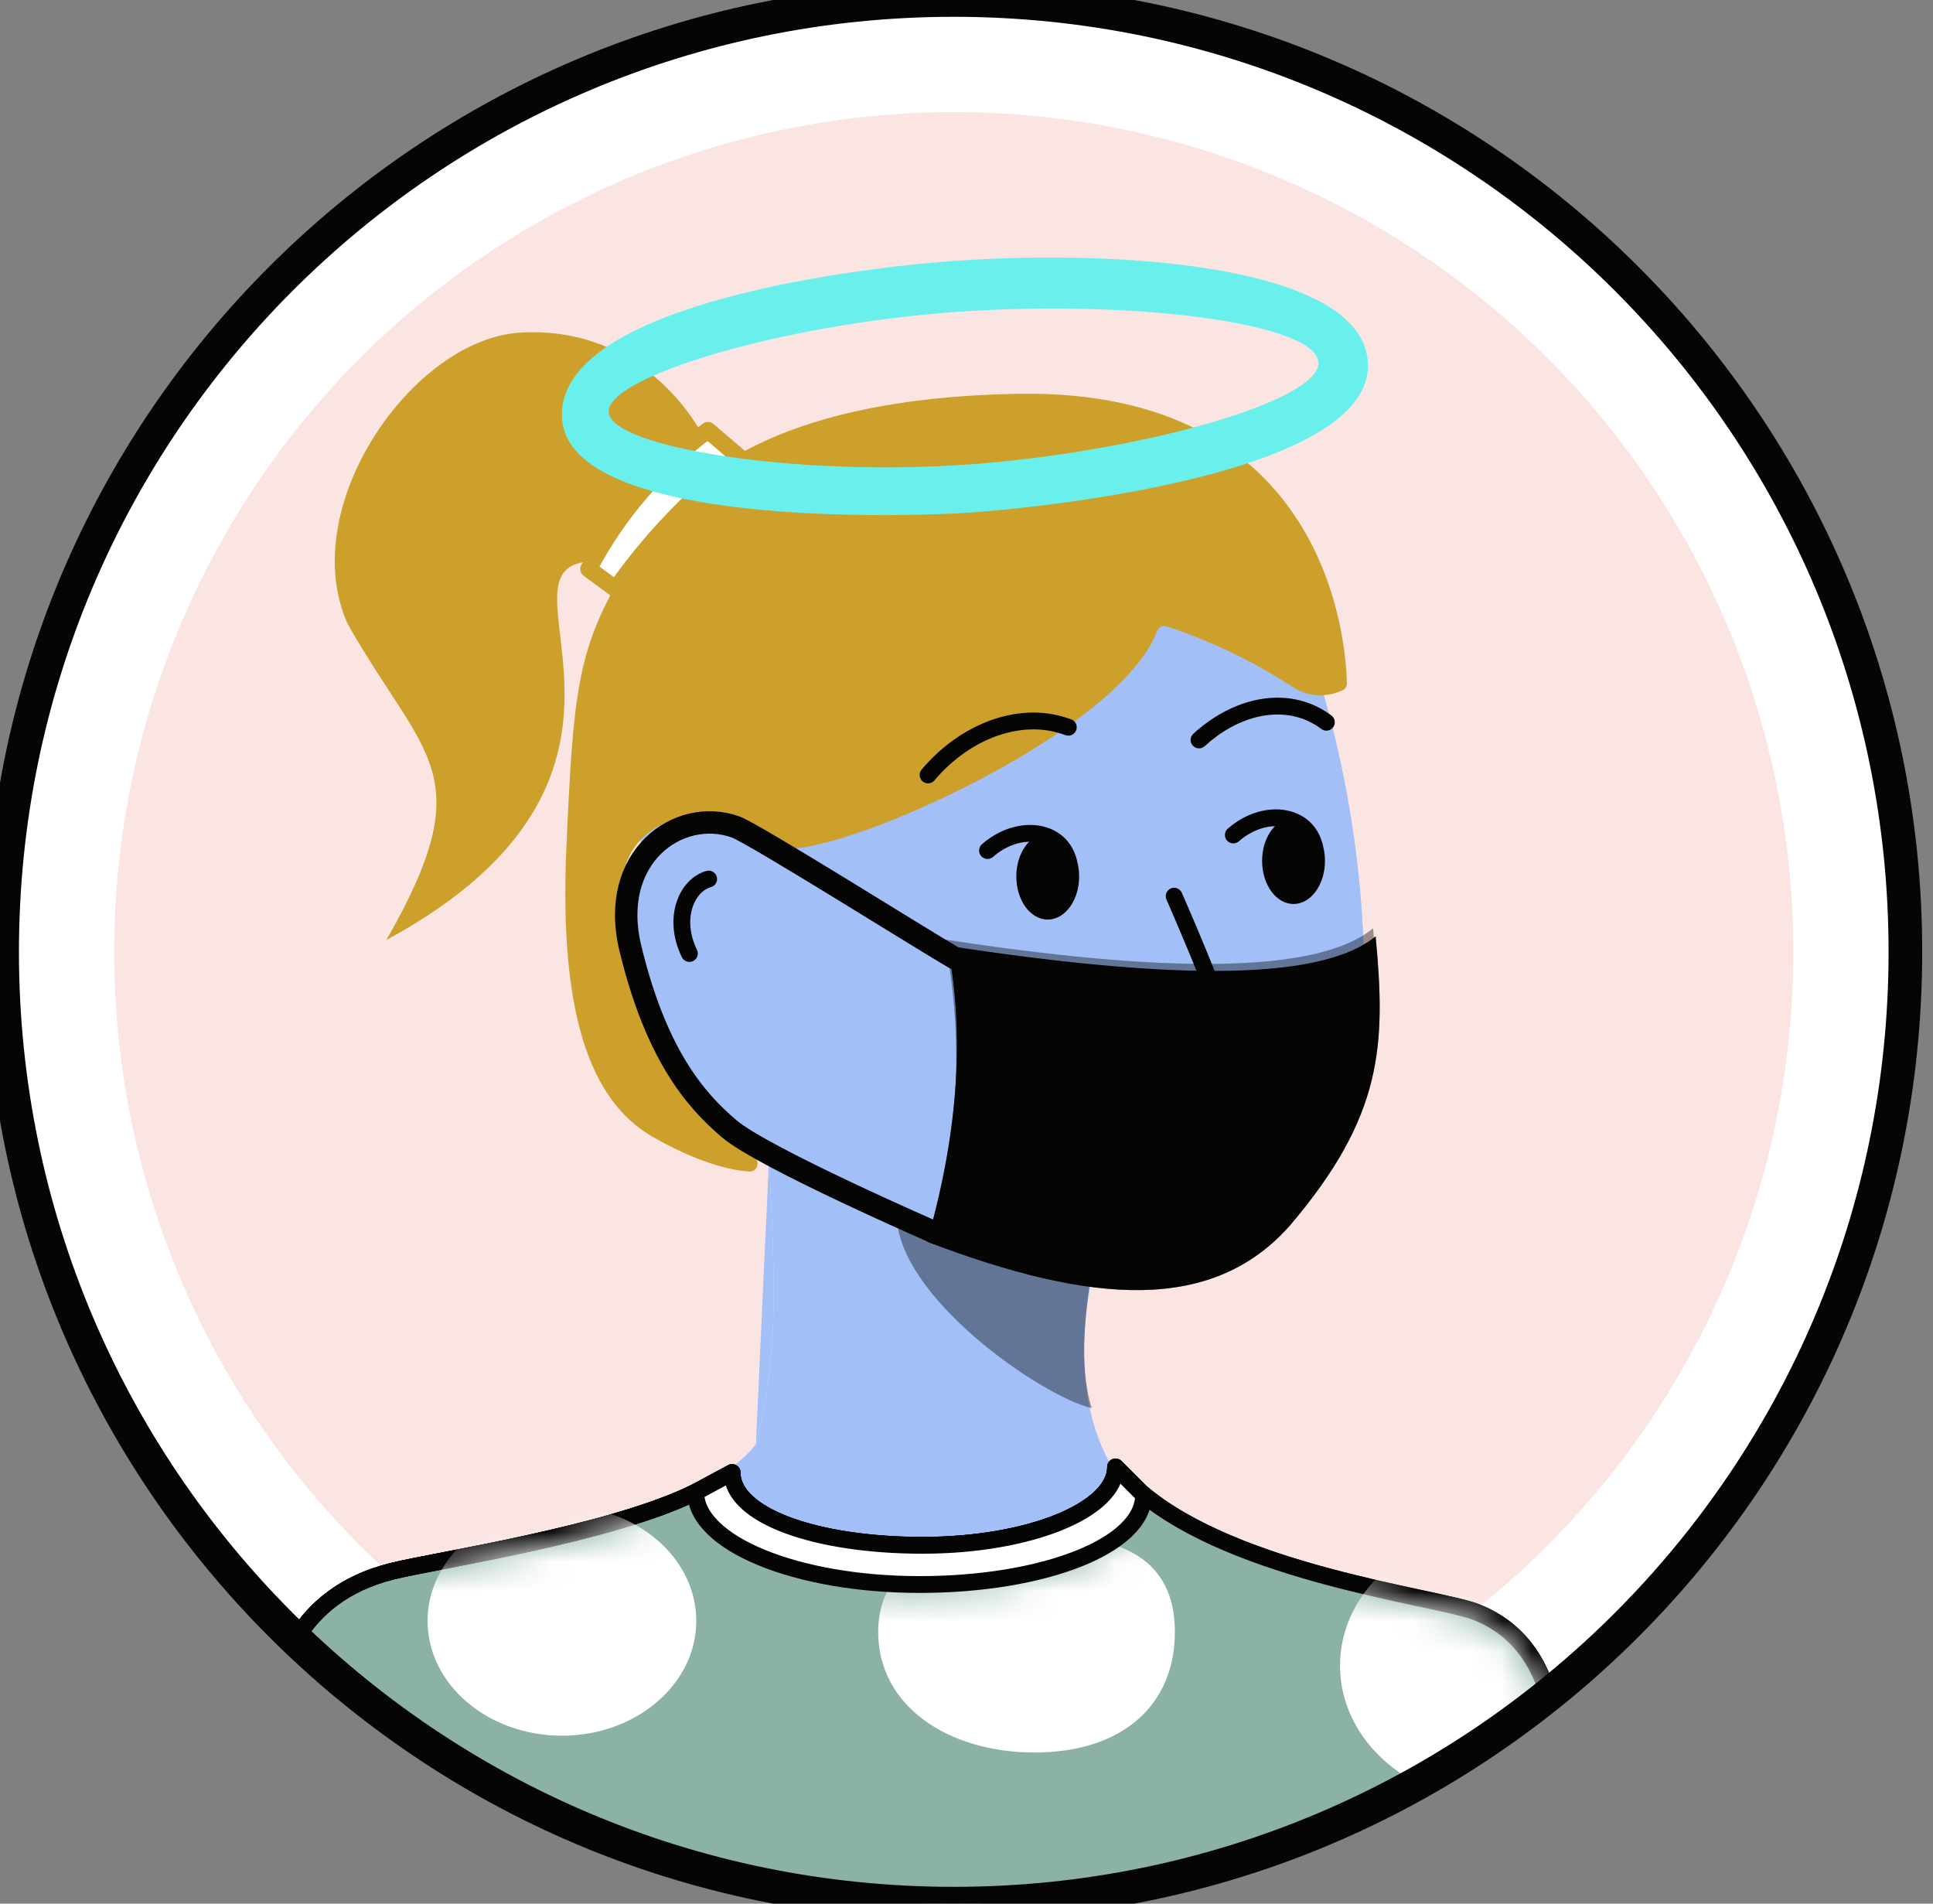 <svg width="65" height="64" viewBox="0 0 65 64" fill="none" xmlns="http://www.w3.org/2000/svg">
<rect x="0" y="0" width="65" height="64" fill="#808080" stroke="none"/>
<g clip-path="url(#clip0_550:5067)">
<path d="M0.071 32C0.071 14.327 14.398 0 32.071 0V0C49.744 0 64.071 14.327 64.071 32V32C64.071 49.673 49.744 64 32.071 64V64C14.398 64 0.071 49.673 0.071 32V32Z" fill="white"/>
<rect x="0.071" width="64" height="64" fill="#FAE5E3"/>
<circle cx="32.071" cy="32" r="30.116" stroke="white" stroke-width="3.768"/>
<path d="M36.753 42.817C35.387 42.775 31.335 41.482 30.529 40.886Z" fill="#A2BFF8"/>
<path d="M37.315 49.191C39.835 52.72 47.982 53.768 49.372 54.272C51.652 55.136 52.04 57.472 52.074 58.745C52.171 62.37 52.597 68.589 51.325 71.876" fill="#A2BFF8"/>
<path d="M37.315 49.191C35.786 46.435 36.753 42.817 36.753 42.817C36.753 42.817 39.715 42.958 40.903 42.35C43.186 41.366 45.899 37.765 45.871 32.609C45.806 27.966 44.83 23.381 42.999 19.118C41.347 14.824 31.093 10.811 23.369 18.311C23.369 18.311 19.204 22.135 21.623 28.492" fill="#A2BFF8"/>
<path d="M9.621 71.876C8.521 68.335 8.954 59.025 9.113 57.711C9.272 56.397 9.887 53.732 13.141 52.92C14.58 52.557 23.59 51.094 25.418 48.554" fill="#A2BFF8"/>
<path d="M25.86 38.954C25.86 38.954 22.835 37.228 21.628 33.629C20.422 30.03 21.623 28.492 21.623 28.492C22.591 27.041 26.445 26.685 26.445 31.063" fill="#A2BFF8"/>
<path d="M25.86 38.954C26.091 43.528 26.149 45.627 25.418 48.554Z" fill="#A2BFF8"/>
<path d="M37.315 49.191C39.835 52.72 47.982 53.768 49.372 54.272C51.652 55.136 52.04 57.472 52.074 58.745C52.171 62.37 52.597 68.589 51.325 71.876H9.621C8.521 68.335 8.954 59.025 9.113 57.711C9.272 56.397 9.887 53.732 13.141 52.92C14.58 52.557 23.59 51.094 25.418 48.554C26.149 45.627 26.091 43.528 25.86 38.954C25.86 38.954 22.835 37.228 21.628 33.629C20.422 30.03 21.623 28.492 21.623 28.492C19.204 22.135 23.369 18.311 23.369 18.311C31.093 10.811 41.347 14.824 42.999 19.118C44.83 23.381 45.806 27.966 45.871 32.609C45.899 37.765 43.186 41.366 40.903 42.35C39.715 42.958 36.753 42.817 36.753 42.817C36.753 42.817 35.786 46.435 37.315 49.191Z" fill="#A2BFF8"/>
<path opacity="0.4" d="M36.71 42.672C36.528 43.953 36.247 45.835 36.71 47.341C34.995 46.933 30.156 43.572 30.156 40.842C32.274 41.673 34.469 42.286 36.71 42.672Z" fill="#050504"/>
<path d="M23.83 29.553C23.1 29.753 22.601 30.861 23.182 32.056" stroke="#050504" stroke-width="0.565" stroke-linecap="round"/>
<path d="M9.649 71.782C8.544 68.241 8.979 58.931 9.139 57.617C9.299 56.303 9.916 53.638 13.186 52.826C14.631 52.463 20.572 51.577 23.395 50.165" fill="white"/>
<path d="M9.649 71.782C8.544 68.241 8.979 58.931 9.139 57.617C9.299 56.303 9.916 53.638 13.186 52.826C14.631 52.463 20.572 51.577 23.395 50.165L24.619 49.506C24.619 50.961 27.432 51.953 31.019 51.953C34.605 51.953 37.513 50.773 37.513 49.318L38.36 50.165C41.56 52.894 48.192 53.673 49.589 54.178C51.879 55.042 52.269 57.378 52.303 58.65C52.401 62.276 52.828 68.495 51.55 71.782H9.649Z" fill="white"/>
<path d="M9.649 71.782C8.544 68.241 8.979 58.931 9.139 57.617C9.299 56.303 9.916 53.638 13.186 52.826C14.631 52.463 20.572 51.577 23.395 50.165" stroke="#050504" stroke-width="0.565" stroke-linecap="round" stroke-linejoin="round"/>
<path d="M9.649 71.782C8.544 68.241 8.979 58.931 9.139 57.617C9.299 56.303 9.916 53.638 13.186 52.826C14.631 52.463 20.572 51.577 23.395 50.165L24.619 49.506C24.619 50.961 27.432 51.953 31.019 51.953C34.605 51.953 37.513 50.773 37.513 49.318L38.36 50.165C41.56 52.894 48.192 53.673 49.589 54.178C51.879 55.042 52.269 57.378 52.303 58.65C52.401 62.276 52.828 68.495 51.55 71.782H9.649Z" stroke="#050504" stroke-width="0.565" stroke-linecap="round" stroke-linejoin="round"/>
<path d="M9.649 71.782C8.544 68.241 8.979 58.931 9.139 57.617C9.299 56.303 9.916 53.638 13.186 52.826C14.631 52.463 20.572 51.577 23.395 50.165" fill="#8CB2A5"/>
<path d="M9.649 71.782C8.544 68.241 8.979 58.931 9.139 57.617C9.299 56.303 9.916 53.638 13.186 52.826C14.631 52.463 20.572 51.577 23.395 50.165L24.619 49.506C24.619 50.961 27.432 51.953 31.019 51.953C34.606 51.953 37.513 50.773 37.513 49.318L38.36 50.165C41.56 52.894 48.192 53.673 49.589 54.178C51.879 55.042 52.269 57.378 52.303 58.65C52.401 62.276 52.828 68.495 51.55 71.782H9.649Z" fill="#8CB2A5"/>
<path d="M9.649 71.782C8.544 68.241 8.979 58.931 9.139 57.617C9.299 56.303 9.916 53.638 13.186 52.826C14.631 52.463 20.572 51.577 23.395 50.165" stroke="#050504" stroke-width="0.565" stroke-linecap="round" stroke-linejoin="round"/>
<path d="M9.649 71.782C8.544 68.241 8.979 58.931 9.139 57.617C9.299 56.303 9.916 53.638 13.186 52.826C14.631 52.463 20.572 51.577 23.395 50.165L24.619 49.506C24.619 50.961 27.432 51.953 31.019 51.953C34.606 51.953 37.513 50.773 37.513 49.318L38.36 50.165C41.56 52.894 48.192 53.673 49.589 54.178C51.879 55.042 52.269 57.378 52.303 58.65C52.401 62.276 52.828 68.495 51.55 71.782H9.649Z" stroke="#050504" stroke-width="0.565" stroke-linecap="round" stroke-linejoin="round"/>
<mask id="mask0_550:5067" style="mask-type:alpha" maskUnits="userSpaceOnUse" x="9" y="50" width="44" height="22">
<path d="M23.002 50.657C23.108 50.992 23.319 51.3 23.602 51.576C24.017 51.981 24.603 52.332 25.305 52.622C26.709 53.201 28.63 53.553 30.736 53.553C32.841 53.553 34.76 53.225 36.164 52.67C36.866 52.393 37.453 52.054 37.869 51.657C38.183 51.358 38.409 51.017 38.502 50.642C40.146 51.9 42.483 52.716 44.577 53.278C45.701 53.58 46.767 53.811 47.635 53.998L47.707 54.013C48.55 54.194 49.173 54.328 49.491 54.443C51.603 55.241 51.987 57.402 52.02 58.658C52.033 59.13 52.051 59.644 52.071 60.189C52.126 61.746 52.19 63.552 52.16 65.338C52.121 67.666 51.921 69.914 51.354 71.499H9.86C9.368 69.738 9.211 66.694 9.202 63.863C9.192 60.933 9.341 58.291 9.419 57.651C9.497 57.012 9.684 56.064 10.235 55.183C10.781 54.31 11.693 53.487 13.254 53.1L13.254 53.1C13.588 53.016 14.174 52.903 14.924 52.757L15.047 52.733C15.852 52.577 16.821 52.387 17.834 52.164C19.623 51.771 21.574 51.27 23.002 50.657Z" fill="#C4C4C4"/>
</mask>
<g mask="url(#mask0_550:5067)">
<path d="M15.507 67.106C15.507 69.653 13.484 71.718 10.989 71.718C8.494 71.718 6.472 69.653 6.472 67.106C6.472 64.559 8.494 62.494 10.989 62.494C13.484 62.494 15.507 64.559 15.507 67.106Z" fill="white"/>
<path d="M55.789 56C55.789 58.547 53.388 60.612 50.425 60.612C47.462 60.612 45.06 58.547 45.06 56C45.06 53.453 47.462 51.388 50.425 51.388C53.388 51.388 55.789 53.453 55.789 56Z" fill="white"/>
<path d="M36.589 70.306C36.589 72.853 33.64 74.918 30.001 74.918C26.363 74.918 23.413 72.853 23.413 70.306C23.413 67.759 26.363 65.694 30.001 65.694C33.64 65.694 36.589 67.759 36.589 70.306Z" fill="white"/>
<path d="M23.413 54.494C23.413 56.625 21.39 58.353 18.895 58.353C16.4 58.353 14.378 56.625 14.378 54.494C14.378 52.363 16.4 50.635 18.895 50.635C21.39 50.635 23.413 52.363 23.413 54.494Z" fill="white"/>
<path d="M39.507 54.87C39.507 57.314 37.752 58.918 34.789 58.918C31.826 58.918 29.53 57.314 29.53 54.87C29.53 52.428 31.826 51.576 34.789 51.576C37.752 51.576 39.507 52.428 39.507 54.87Z" fill="white"/>
<path d="M52.401 68.612C52.401 71.367 50.168 73.6 47.413 73.6C44.658 73.6 42.425 71.367 42.425 68.612C42.425 65.857 44.658 63.623 47.413 63.623C50.168 63.623 52.401 65.857 52.401 68.612Z" fill="white"/>
</g>
<path d="M30.925 53.271C35.083 53.271 38.454 51.974 38.454 50.259L37.513 49.318C37.513 50.773 34.606 51.953 31.019 51.953C27.432 51.953 24.619 50.961 24.619 49.506L23.395 50.165C23.395 51.88 26.767 53.271 30.925 53.271Z" fill="white" stroke="#050504" stroke-width="0.565" stroke-linecap="round" stroke-linejoin="round"/>
<path d="M43.557 23.155C42.21 22.265 40.753 21.559 39.222 21.055C39.162 21.036 39.096 21.04 39.038 21.069C38.981 21.097 38.937 21.146 38.914 21.206C37.519 24.928 26.81 29.377 26.118 28.382C24.98 26.726 21.421 27.094 20.989 29.302C20.989 29.302 19.649 34.542 25.371 38.888C25.4 38.909 25.423 38.937 25.44 38.969C25.457 39.001 25.467 39.036 25.47 39.072V39.123C25.471 39.158 25.465 39.193 25.453 39.226C25.44 39.259 25.421 39.288 25.396 39.313C25.372 39.338 25.342 39.357 25.309 39.37C25.277 39.383 25.242 39.388 25.207 39.386C24.725 39.359 23.608 39.176 21.929 38.209C19.813 36.983 18.806 33.997 19.044 28.551C19.268 23.423 19.399 21.876 20.898 19.352C22.129 17.278 24.348 13.429 34.194 13.24C44.699 13.037 45.265 21.67 45.291 22.973C45.292 23.021 45.28 23.069 45.254 23.11C45.229 23.151 45.192 23.184 45.149 23.204C44.899 23.324 44.624 23.382 44.347 23.373C44.07 23.365 43.799 23.29 43.557 23.155V23.155Z" fill="#CDA02C"/>
<path d="M19.983 18.872C16.105 18.908 23.52 25.9 12.992 31.603C16.227 25.951 14.247 25.512 11.679 20.954C9.947 17.022 13.883 11.387 17.507 11.181C21.84 10.936 23.64 14.658 23.64 14.658C21.214 16.478 20.926 17.628 19.8 19.133" fill="#CDA02C"/>
<path d="M19.795 19.131L20.706 19.801C21.881 18.133 23.299 16.653 24.911 15.412L23.805 14.467C22.131 15.689 20.759 17.285 19.795 19.131Z" fill="white" stroke="#CDA02C" stroke-width="0.565" stroke-linecap="round" stroke-linejoin="round"/>
<g clip-path="url(#clip1_550:5067)">
<path d="M31.868 31.799C32.473 34.956 32.166 38.285 31.173 41.745C36.775 43.882 40.801 44.134 43.394 41.18C46.5 37.517 46.603 35.157 46.258 31.479C44.334 33.069 38.976 32.887 31.868 31.799Z" fill="#050504"/>
<path d="M32.094 32.209C31.01 31.582 25.339 28.017 24.73 27.8C22.815 27.119 20.455 28.809 21.197 31.881C22.055 35.426 23.357 36.964 24.524 37.952C25.691 38.94 31.48 41.457 31.48 41.457" stroke="#050504" stroke-width="0.754" stroke-linecap="round" stroke-linejoin="round"/>
<path opacity="0.4" d="M31.868 31.799C32.473 34.956 32.166 38.285 31.173 41.745C36.775 43.882 40.801 44.134 43.394 41.18C46.5 37.517 46.603 35.157 46.258 31.479C44.334 33.069 38.976 32.887 31.868 31.799Z" fill="#050504"/>
<path opacity="0.4" d="M31.767 31.586C32.407 34.865 32.251 38.252 31.311 41.457C36.911 43.596 40.7 43.919 43.292 40.968C46.399 37.303 46.517 34.88 46.172 31.208C44.246 32.804 38.875 32.676 31.767 31.586Z" fill="#050504"/>
</g>
<path d="M39.741 30.016C39.678 29.873 39.512 29.808 39.369 29.87C39.226 29.933 39.161 30.099 39.223 30.242L39.741 30.016ZM39.824 34.872C39.681 34.936 39.617 35.103 39.681 35.246C39.745 35.388 39.912 35.452 40.055 35.388L39.824 34.872ZM30.991 25.872C30.89 25.991 30.906 26.169 31.025 26.27C31.144 26.37 31.323 26.355 31.423 26.236L30.991 25.872ZM35.308 24.284L35.356 24.006L35.354 24.005L35.308 24.284ZM35.826 24.715C35.972 24.769 36.135 24.695 36.189 24.548C36.244 24.402 36.169 24.239 36.023 24.185L35.826 24.715ZM40.127 24.669C40.012 24.774 40.004 24.953 40.109 25.068C40.215 25.183 40.394 25.191 40.509 25.086L40.127 24.669ZM44.11 23.987L44.229 23.73L44.228 23.73L44.11 23.987ZM44.432 24.508C44.557 24.602 44.734 24.577 44.828 24.453C44.922 24.328 44.897 24.151 44.773 24.057L44.432 24.508ZM39.482 30.129C39.223 30.242 39.223 30.242 39.223 30.242C39.223 30.242 39.223 30.242 39.223 30.242C39.223 30.243 39.223 30.243 39.224 30.243C39.224 30.243 39.224 30.244 39.224 30.245C39.225 30.247 39.226 30.249 39.228 30.253C39.231 30.259 39.235 30.27 39.241 30.283C39.253 30.31 39.27 30.349 39.292 30.399C39.335 30.5 39.397 30.643 39.472 30.817C39.622 31.165 39.821 31.633 40.02 32.114C40.219 32.595 40.418 33.087 40.566 33.484C40.64 33.682 40.7 33.854 40.742 33.987C40.763 34.053 40.778 34.107 40.787 34.148C40.798 34.194 40.798 34.207 40.798 34.199H41.363C41.363 34.138 41.35 34.072 41.337 34.019C41.324 33.96 41.304 33.892 41.281 33.819C41.235 33.671 41.171 33.489 41.095 33.286C40.944 32.88 40.742 32.381 40.542 31.898C40.342 31.414 40.142 30.943 39.992 30.594C39.916 30.419 39.854 30.275 39.81 30.174C39.788 30.123 39.771 30.084 39.759 30.057C39.753 30.044 39.749 30.033 39.746 30.026C39.744 30.023 39.743 30.02 39.742 30.018C39.742 30.017 39.742 30.017 39.741 30.016C39.741 30.016 39.741 30.016 39.741 30.016C39.741 30.016 39.741 30.016 39.741 30.016C39.741 30.016 39.741 30.016 39.482 30.129ZM40.798 34.199C40.798 34.185 40.799 34.225 40.702 34.322C40.616 34.408 40.494 34.498 40.359 34.584C40.226 34.668 40.092 34.74 39.989 34.792C39.939 34.818 39.897 34.838 39.867 34.852C39.853 34.859 39.842 34.864 39.834 34.868C39.83 34.869 39.828 34.871 39.826 34.871C39.825 34.872 39.824 34.872 39.824 34.872C39.824 34.872 39.824 34.872 39.824 34.872C39.824 34.872 39.824 34.872 39.824 34.872C39.824 34.872 39.824 34.872 39.824 34.872C39.824 34.872 39.824 34.872 39.939 35.13C40.055 35.388 40.055 35.388 40.055 35.388C40.055 35.388 40.055 35.388 40.055 35.388C40.055 35.388 40.055 35.388 40.055 35.388C40.055 35.388 40.056 35.388 40.056 35.388C40.057 35.387 40.058 35.387 40.059 35.386C40.062 35.385 40.065 35.383 40.07 35.381C40.079 35.377 40.093 35.371 40.109 35.363C40.142 35.347 40.19 35.325 40.246 35.296C40.358 35.239 40.508 35.158 40.661 35.062C40.811 34.967 40.974 34.85 41.102 34.722C41.219 34.605 41.363 34.423 41.363 34.199H40.798ZM31.423 26.236C32.451 25.016 33.926 24.344 35.262 24.563L35.354 24.005C33.771 23.746 32.11 24.543 30.991 25.872L31.423 26.236ZM35.26 24.563C35.453 24.596 35.643 24.647 35.826 24.715L36.023 24.185C35.806 24.105 35.583 24.045 35.356 24.006L35.26 24.563ZM40.509 25.086C41.594 24.092 42.934 23.755 43.991 24.243L44.228 23.73C42.898 23.116 41.319 23.577 40.127 24.669L40.509 25.086ZM43.991 24.243C44.147 24.316 44.295 24.404 44.432 24.508L44.773 24.057C44.603 23.929 44.421 23.82 44.229 23.73L43.991 24.243Z" fill="#050504"/>
<path d="M35.231 30.916C35.815 30.916 36.288 30.267 36.288 29.466C36.288 28.666 35.815 28.017 35.231 28.017C34.648 28.017 34.175 28.666 34.175 29.466C34.175 30.267 34.648 30.916 35.231 30.916Z" fill="#050504"/>
<path d="M35.926 28.943C35.644 27.866 34.229 27.699 33.206 28.595" stroke="#050504" stroke-width="0.565" stroke-linecap="round"/>
<path d="M43.497 30.392C44.081 30.392 44.554 29.744 44.554 28.943C44.554 28.143 44.081 27.494 43.497 27.494C42.913 27.494 42.44 28.143 42.44 28.943C42.44 29.744 42.913 30.392 43.497 30.392Z" fill="#050504"/>
<path d="M44.192 28.42C43.909 27.343 42.495 27.176 41.472 28.072" stroke="#050504" stroke-width="0.565" stroke-linecap="round"/>
<path d="M32.099 8.772C28.177 9.049 18.642 10.384 18.9 14.078C19.157 17.772 30.637 17.375 32.687 17.229C34.737 17.084 46.26 15.982 45.996 12.161C45.77 8.955 37.835 8.366 32.099 8.772ZM32.495 15.619C26.739 16.026 20.551 15.043 20.468 13.859C20.385 12.675 26.259 10.906 32.146 10.489C38.091 10.062 44.241 10.858 44.333 12.176C44.424 13.494 38.25 15.215 32.495 15.622V15.619Z" fill="#69F0ED"/>
</g>
<path d="M32.071 63.435C14.71 63.435 0.637 49.361 0.637 32H-0.494C-0.494 49.985 14.086 64.565 32.071 64.565V63.435ZM63.506 32C63.506 49.361 49.432 63.435 32.071 63.435V64.565C50.057 64.565 64.637 49.985 64.637 32H63.506ZM32.071 0.565C49.432 0.565 63.506 14.639 63.506 32H64.637C64.637 14.015 50.057 -0.565 32.071 -0.565V0.565ZM32.071 -0.565C14.086 -0.565 -0.494 14.015 -0.494 32H0.637C0.637 14.639 14.71 0.565 32.071 0.565V-0.565Z" fill="#050504"/>
<defs>
<clipPath id="clip0_550:5067">
<path d="M0.071 32C0.071 14.327 14.398 0 32.071 0V0C49.744 0 64.071 14.327 64.071 32V32C64.071 49.673 49.744 64 32.071 64V64C14.398 64 0.071 49.673 0.071 32V32Z" fill="white"/>
</clipPath>
<clipPath id="clip1_550:5067">
<rect width="27.54" height="18.823" fill="white" transform="translate(19.368 24.659)"/>
</clipPath>
</defs>
</svg>
